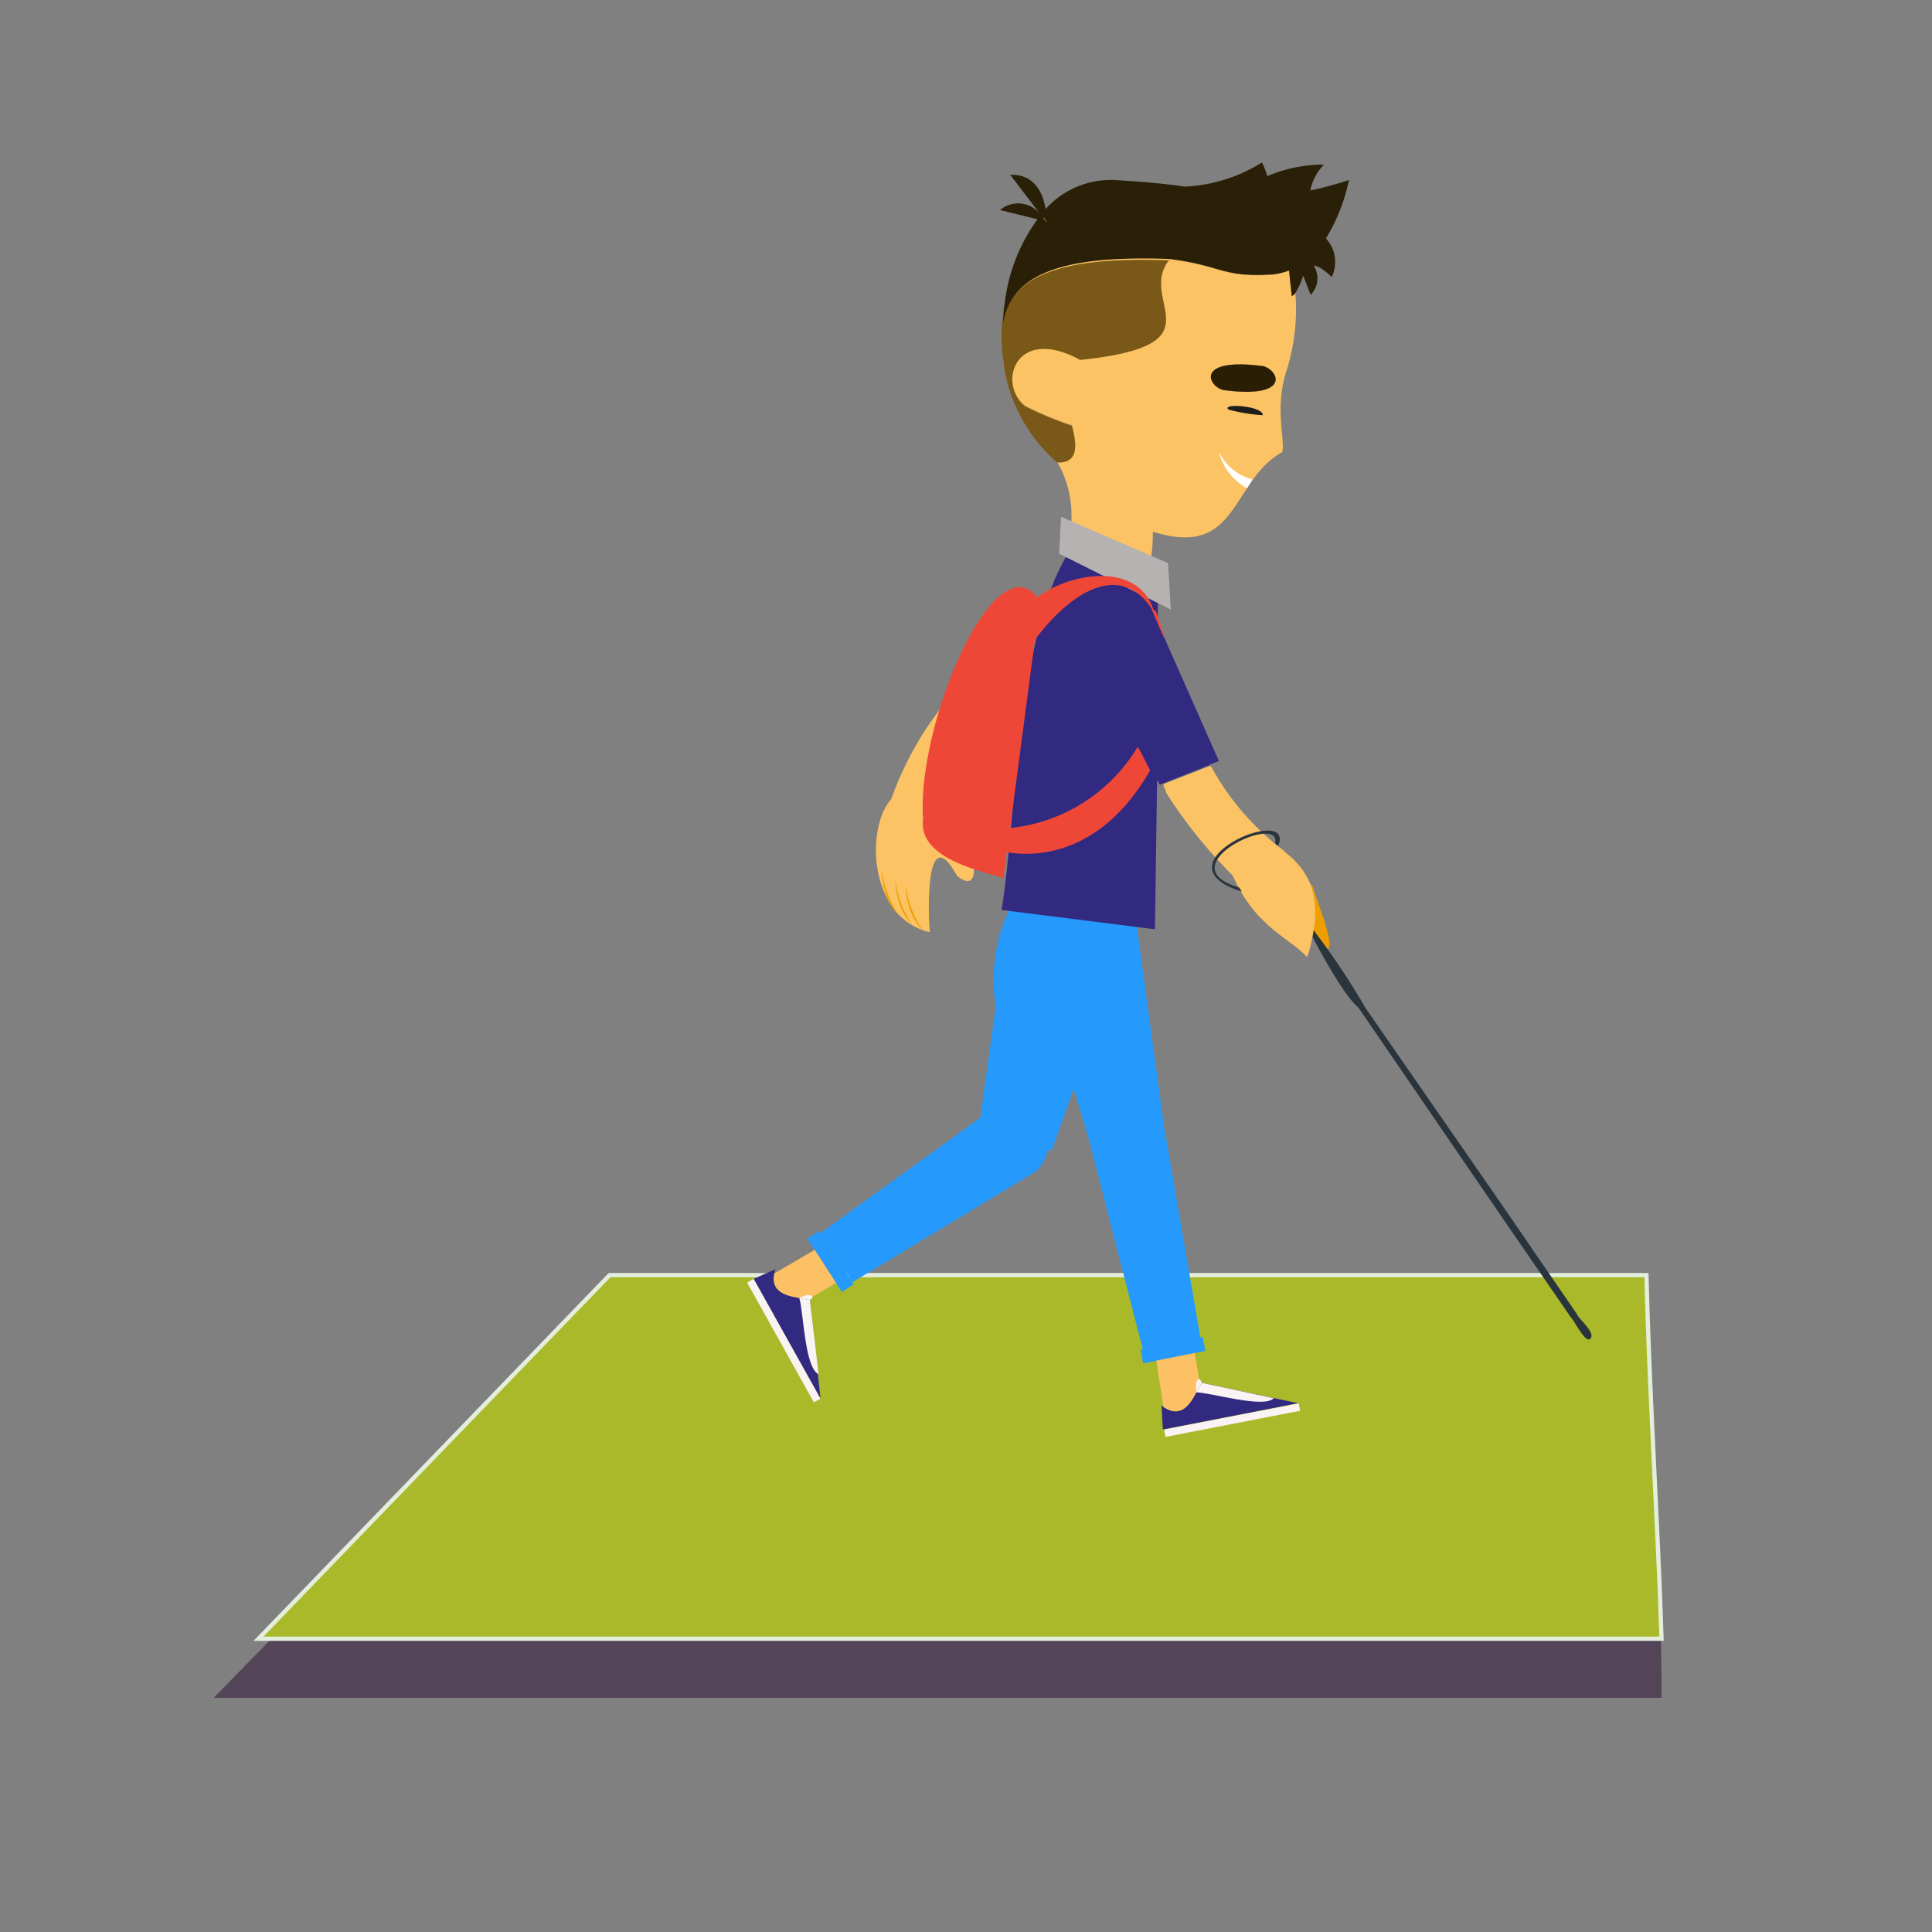 <svg id="Layer_1" data-name="Layer 1" xmlns="http://www.w3.org/2000/svg" xmlns:xlink="http://www.w3.org/1999/xlink" viewBox="0 0 100 100"><rect x="0" y="0" width="100" height="100" fill="#808080" stroke="none"/><defs><style>.cls-1{fill:none;}.cls-2{fill:#2a1f07;}.cls-3{fill:#fcc364;}.cls-4{fill:#fcc065;}.cls-5{fill:#7a5817;}.cls-6{fill:#2a1e04;}.cls-7{fill:#1d1d1b;}.cls-8{clip-path:url(#clip-path);}.cls-9{fill:#fff;}.cls-10{fill:#29082e;opacity:0.5;}.cls-11{fill:#a9b929;stroke:#e3eedd;stroke-miterlimit:10;stroke-width:0.22px;}.cls-12{fill:#259afc;}.cls-13{fill:#322980;}.cls-14{fill:#f9f3f3;}.cls-15{fill:#ee9e01;}.cls-16{fill:#f1a101;}.cls-17{fill:#b7b2b2;}.cls-18{fill:#ef4737;}.cls-19{fill:#29343d;}</style><clipPath id="clip-path"><path id="SVGID" class="cls-1" d="M57.76,9.65c-5-.2-6.12,6.53-5.73,9.73.47,2,2.23,3.27,3,5.28a8.28,8.28,0,0,1,.33,3.66c.46,3.78,4.92,2.33,4.27-1.13,3.87,2.48,5.57-3.86,6.66-4.73a7.49,7.49,0,0,1,.29-3.4C68.23,13.17,65.71,9.9,57.76,9.65Z"/></clipPath></defs><title>CH1-2</title><path class="cls-2" d="M60.45,13.44h0Z"/><path class="cls-3" d="M67.05,15.19a.34.34,0,0,1-.19.16L66.72,14a3.16,3.16,0,0,1-1.09.24c-2.39.11-2.4-.48-5.11-.82-1.71,2.16,2.8,4.41-4.61,5.18v0c-3.36-1.83-4.32,1.24-2.84,2.4a18.64,18.64,0,0,0,2.41,1c.28,1.05.33,1.95-.76,1.91a5.49,5.49,0,0,1,.74,2.68v.32c-.2,2,.09,3.55,2.21,3.61,1.79-.3,2-1.32,2-3,4.47,1.41,4-2.62,6.7-4.12.16-.66-.43-2.3.25-4.31A10.53,10.53,0,0,0,67.05,15.19Zm-3.46,6c-.4-.34,1.78-.17,1.77.29A9.07,9.07,0,0,1,63.59,21.2Zm-.27-1c-.83-.21-1.46-1.71,2.06-1.24C66.21,19.16,66.84,20.66,63.32,20.19Z"/><path class="cls-4" d="M65.36,21.49a9.07,9.07,0,0,1-1.77-.29C63.19,20.86,65.37,21,65.36,21.49Z"/><path class="cls-4" d="M63.32,20.19c-.83-.21-1.46-1.71,2.06-1.24C66.21,19.16,66.84,20.66,63.32,20.19Z"/><path class="cls-4" d="M67.05,15.19a.34.34,0,0,1-.19.16L66.72,14a3.16,3.16,0,0,1-1.09.24c-2.39.11-2.4-.48-5.11-.82-1.71,2.16,2.8,4.41-4.61,5.18v0c-3.36-1.83-4.32,1.24-2.84,2.4a18.64,18.64,0,0,0,2.41,1c.28,1.05.33,1.95-.76,1.91-.85-1.55-2.18-2.76-2.64-4.37a7.18,7.18,0,0,1-.14-.83c0-.14,0-.28,0-.43a18.41,18.41,0,0,1,.21-2.21A10.1,10.1,0,0,1,54,11.31h0a4.41,4.41,0,0,1,3.73-1.65C63.76,9.85,66.68,11.73,67.05,15.19Z"/><path class="cls-2" d="M65.65,10.17s0,0,0,0a.19.19,0,0,1-.08,0Z"/><path class="cls-2" d="M65.65,10.17s0,0,0,0a.19.19,0,0,1-.08,0Z"/><path class="cls-2" d="M65.65,10.17s0,0,0,0a.19.19,0,0,1-.08,0Z"/><path class="cls-2" d="M54.16,11.46h0v0l0,0L54,11.25A1.55,1.55,0,0,1,54.16,11.46Z"/><path class="cls-2" d="M54.16,11.46h0L54,11.25A1.55,1.55,0,0,1,54.16,11.46Z"/><path class="cls-5" d="M60.52,13.45c-1.71,2.16,2.8,4.41-4.61,5.18v0c-3.36-1.83-4.32,1.24-2.84,2.4a18.64,18.64,0,0,0,2.41,1c.28,1.05.33,1.95-.76,1.91a8.34,8.34,0,0,1-2.64-4.37,7.18,7.18,0,0,1-.14-.83,9.77,9.77,0,0,1,0-2.79.83.83,0,0,1,0-.15,9.3,9.3,0,0,0-.09,1.05,3.44,3.44,0,0,1,.2-.75c.8-2.08,3.52-2.79,8.31-2.63h.08Z"/><path class="cls-2" d="M53.87,11.12h0l0,.05Zm.11.13.16.21,0,0v0h0A1.55,1.55,0,0,0,54,11.25Z"/><path class="cls-2" d="M69.82,9.32a19.19,19.19,0,0,1-2,.54,2.65,2.65,0,0,1,.71-1.34,7.41,7.41,0,0,0-2.94.6,3.4,3.4,0,0,0-.27-.71,8.24,8.24,0,0,1-4,1.25c-1-.15-2.2-.26-3.59-.34a4.55,4.55,0,0,0-3.61,1.5C54,10.08,53.6,9,52.29,9.05l1.58,2.07,0,.05,0-.05a1.46,1.46,0,0,0-2.11-.25l1.94.48A9.21,9.21,0,0,0,52,15.73s0,0,0,0a9.3,9.3,0,0,0-.09,1.05,3.44,3.44,0,0,1,.2-.75c.8-2.08,3.52-2.79,8.31-2.63h.08c2.71.34,2.72.93,5.11.82A3.16,3.16,0,0,0,66.72,14l.14,1.32a.34.34,0,0,0,.19-.16,3.62,3.62,0,0,0,.4-.9l.39,1A1.22,1.22,0,0,0,68,13.75c.35,0,.93.59.93.59a1.8,1.8,0,0,0-.3-2A9.44,9.44,0,0,0,69.82,9.32Zm-4.17.85s0,0,0,0a.19.19,0,0,1-.08,0Zm-11.49,1.3v0l0,0L54,11.31l0-.06.05.05.13.16Z"/><path class="cls-6" d="M63.32,20.19c-.83-.21-1.46-1.71,2.06-1.24C66.21,19.16,66.84,20.66,63.32,20.19Z"/><path class="cls-7" d="M65.36,21.49a9.07,9.07,0,0,1-1.77-.29C63.19,20.86,65.37,21,65.36,21.49Z"/><g class="cls-8"><path class="cls-9" d="M63.08,23.37a2.7,2.7,0,0,0,2,1.5.29.29,0,0,1,.23.34.28.28,0,0,1-.33.23h-.07A3,3,0,0,1,63.08,23.37Z"/></g><g id="map"><path class="cls-10" d="M85.26,67.28H31.18L11.06,87.88H86C86,81,85.46,74.15,85.26,67.28Z"/><g id="map-2" data-name="map"><path class="cls-11" d="M85.22,66H31.55L13.38,84.82H86C85.8,78.54,85.37,72.26,85.22,66Z"/></g></g><polygon class="cls-12" points="62.39 69.92 59.17 70.57 59.03 69.86 59.15 69.84 56.39 59.08 53.03 47.85 58.72 47.06 60.25 58.3 62.13 69.22 62.25 69.2 62.39 69.92"/><polygon class="cls-4" points="62.39 73.36 60.31 73.41 59.85 70.43 61.84 70.03 62.39 73.36"/><path class="cls-13" d="M60.12,72.76c1.27.95,1.73-.66,2.07-1.19l5,1.06-7,1.36Z"/><rect class="cls-14" x="60.22" y="73.31" width="7.1" height="0.39" transform="translate(-12.85 13.52) rotate(-11)"/><path class="cls-14" d="M62.19,71.57l-.26.5c.7,0,3.5.85,4,.3Z"/><path class="cls-14" d="M62.19,71.57c-.08-.38-.39-.16-.26.5Z"/><polygon class="cls-12" points="58.58 48.01 52.24 47.06 50.66 58.41 54.43 59.56 58.58 48.01"/><path class="cls-12" d="M53.61,60.64a2,2,0,0,0-2.14-3.31A2,2,0,0,0,53.61,60.64Z"/><polygon class="cls-12" points="51.47 57.33 42.47 63.82 44.12 66.37 53.61 60.64 51.47 57.33"/><rect class="cls-12" x="42.62" y="63.65" width="0.73" height="3.29" transform="translate(-28.55 33.77) rotate(-32.86)"/><polygon class="cls-4" points="40.36 68.12 39.57 66.21 42.17 64.69 43.27 66.4 40.36 68.12"/><path class="cls-13" d="M40.14,65.69c-.52,1.5,1.2,1.44,1.78,1.59l.55,5.12L39,66.2Z"/><rect class="cls-14" x="40.38" y="65.84" width="0.39" height="7.1" transform="translate(-28.66 28.54) rotate(-29.14)"/><path class="cls-14" d="M41.92,67.28l-.55-.09c.22.67.27,3.6,1,3.94Z"/><path class="cls-14" d="M41.92,67.28c.33-.18,0-.41-.55-.09Z"/><path class="cls-12" d="M52.24,47.06a8.79,8.79,0,0,0-.7,5.07C52.59,50.71,52.24,47.06,52.24,47.06Z"/><path class="cls-3" d="M60.3,40.87h0l-.14-.32h0A1.46,1.46,0,0,0,60.3,40.87Z"/><path class="cls-3" d="M62.65,39.56h0l-.1,0,.09-.06S62.65,39.55,62.65,39.56Z"/><path class="cls-3" d="M62.65,39.56h0l-.1,0,.09-.06S62.65,39.55,62.65,39.56Z"/><path class="cls-3" d="M62.65,39.56h0l-.1,0,.09-.06S62.65,39.55,62.65,39.56Z"/><path class="cls-13" d="M63.09,39.39l-.44.17s0,0,0,0l-.09.06h0l-2.36.93h0l-.18.07s0-.08-.13-.24c-.06,4.09-.11,7.72-.11,7.72l-7.94-1c.8-4.69.75-15.43,4-19.22l4.09,1.32s0,1.23,0,3.05h0Z"/><path class="cls-13" d="M62.65,39.56h0l-.1,0,.09-.06S62.65,39.55,62.65,39.56Z"/><path class="cls-15" d="M68.69,49.15l-.71-1a4.61,4.61,0,0,0-.13-2.3l.05-.1C68.25,46.89,69.14,49,68.69,49.15Z"/><path class="cls-3" d="M50.07,43.78c.43.69.64,2.49-.53,1.56-1.73-3.14-1.48,2.45-1.41,2.91-3.14-.72-3.36-5.35-2-6.89a17,17,0,0,1,2.8-5A21.22,21.22,0,0,0,51,38,12.54,12.54,0,0,0,48.61,42C48.82,42.59,49.83,43.28,50.07,43.78Z"/><path class="cls-16" d="M46.88,45.73a5.15,5.15,0,0,0,.91,2.46,2.8,2.8,0,0,1-.7-1.14A4.24,4.24,0,0,1,46.88,45.73Z"/><path class="cls-16" d="M46.34,45.44a5.24,5.24,0,0,0,.9,2.46,2.89,2.89,0,0,1-.69-1.14A4.24,4.24,0,0,1,46.34,45.44Z"/><path class="cls-16" d="M45.63,44.93a5.41,5.41,0,0,0,.91,2.46,2.8,2.8,0,0,1-.7-1.14A4.24,4.24,0,0,1,45.63,44.93Z"/><polygon class="cls-17" points="54.82 28.66 60.6 31.55 60.46 29.15 54.92 26.75 54.82 28.66"/><path class="cls-18" d="M59.57,31.45h0c-1.6-2.32-4.09-.89-6,1.66-.35,2.6-.92,7-1.29,9.75a8.74,8.74,0,0,0,6.61-4.21c.09.15.27.5.64,1.23-2.58,4.47-6,4.47-7.42,4.23-.11.83-.18,1.34-.18,1.34-1.14-.38-4.43-1-4.15-3.06-.36-4.79,3.65-14.34,5.92-11.47,1.43-1.16,5.14-2,6,.64l.13.07C60.74,34.34,60,32.4,59.57,31.45Z"/><path class="cls-19" d="M67.15,47.37a.22.22,0,0,0-.07.09l0,0Z"/><path class="cls-19" d="M82.31,69.29c-.24.28-.86-1-1-1.1l-3.62-5.26L70.31,52.15c-1-.8-3-4.87-3-4.87a38.58,38.58,0,0,1,3.38,4.91L78,62.74,81.61,68C81.71,68.28,82.63,69,82.31,69.29Z"/><path class="cls-3" d="M68,48.1a8.76,8.76,0,0,1-.34,1.45c-.88-1-2.7-1.57-3.85-4.23h0A24.51,24.51,0,0,1,60.34,41l0-.08a1.46,1.46,0,0,1-.12-.33l2.36-.93h0l.1,0s0,0,0,0a13.64,13.64,0,0,0,3.61,4.25,1.48,1.48,0,0,1,.29.26,3.81,3.81,0,0,1,1.29,1.7A4.61,4.61,0,0,1,68,48.1Z"/><path class="cls-3" d="M63.79,45.31a2,2,0,0,1,.46.67l0-1Z"/><path class="cls-19" d="M64.28,46.15c-4.67-1.46,2.81-4.63,1.88-2.37L66,43.66c.38-1.66-5.68,1.16-1.86,2.28Z"/></svg>